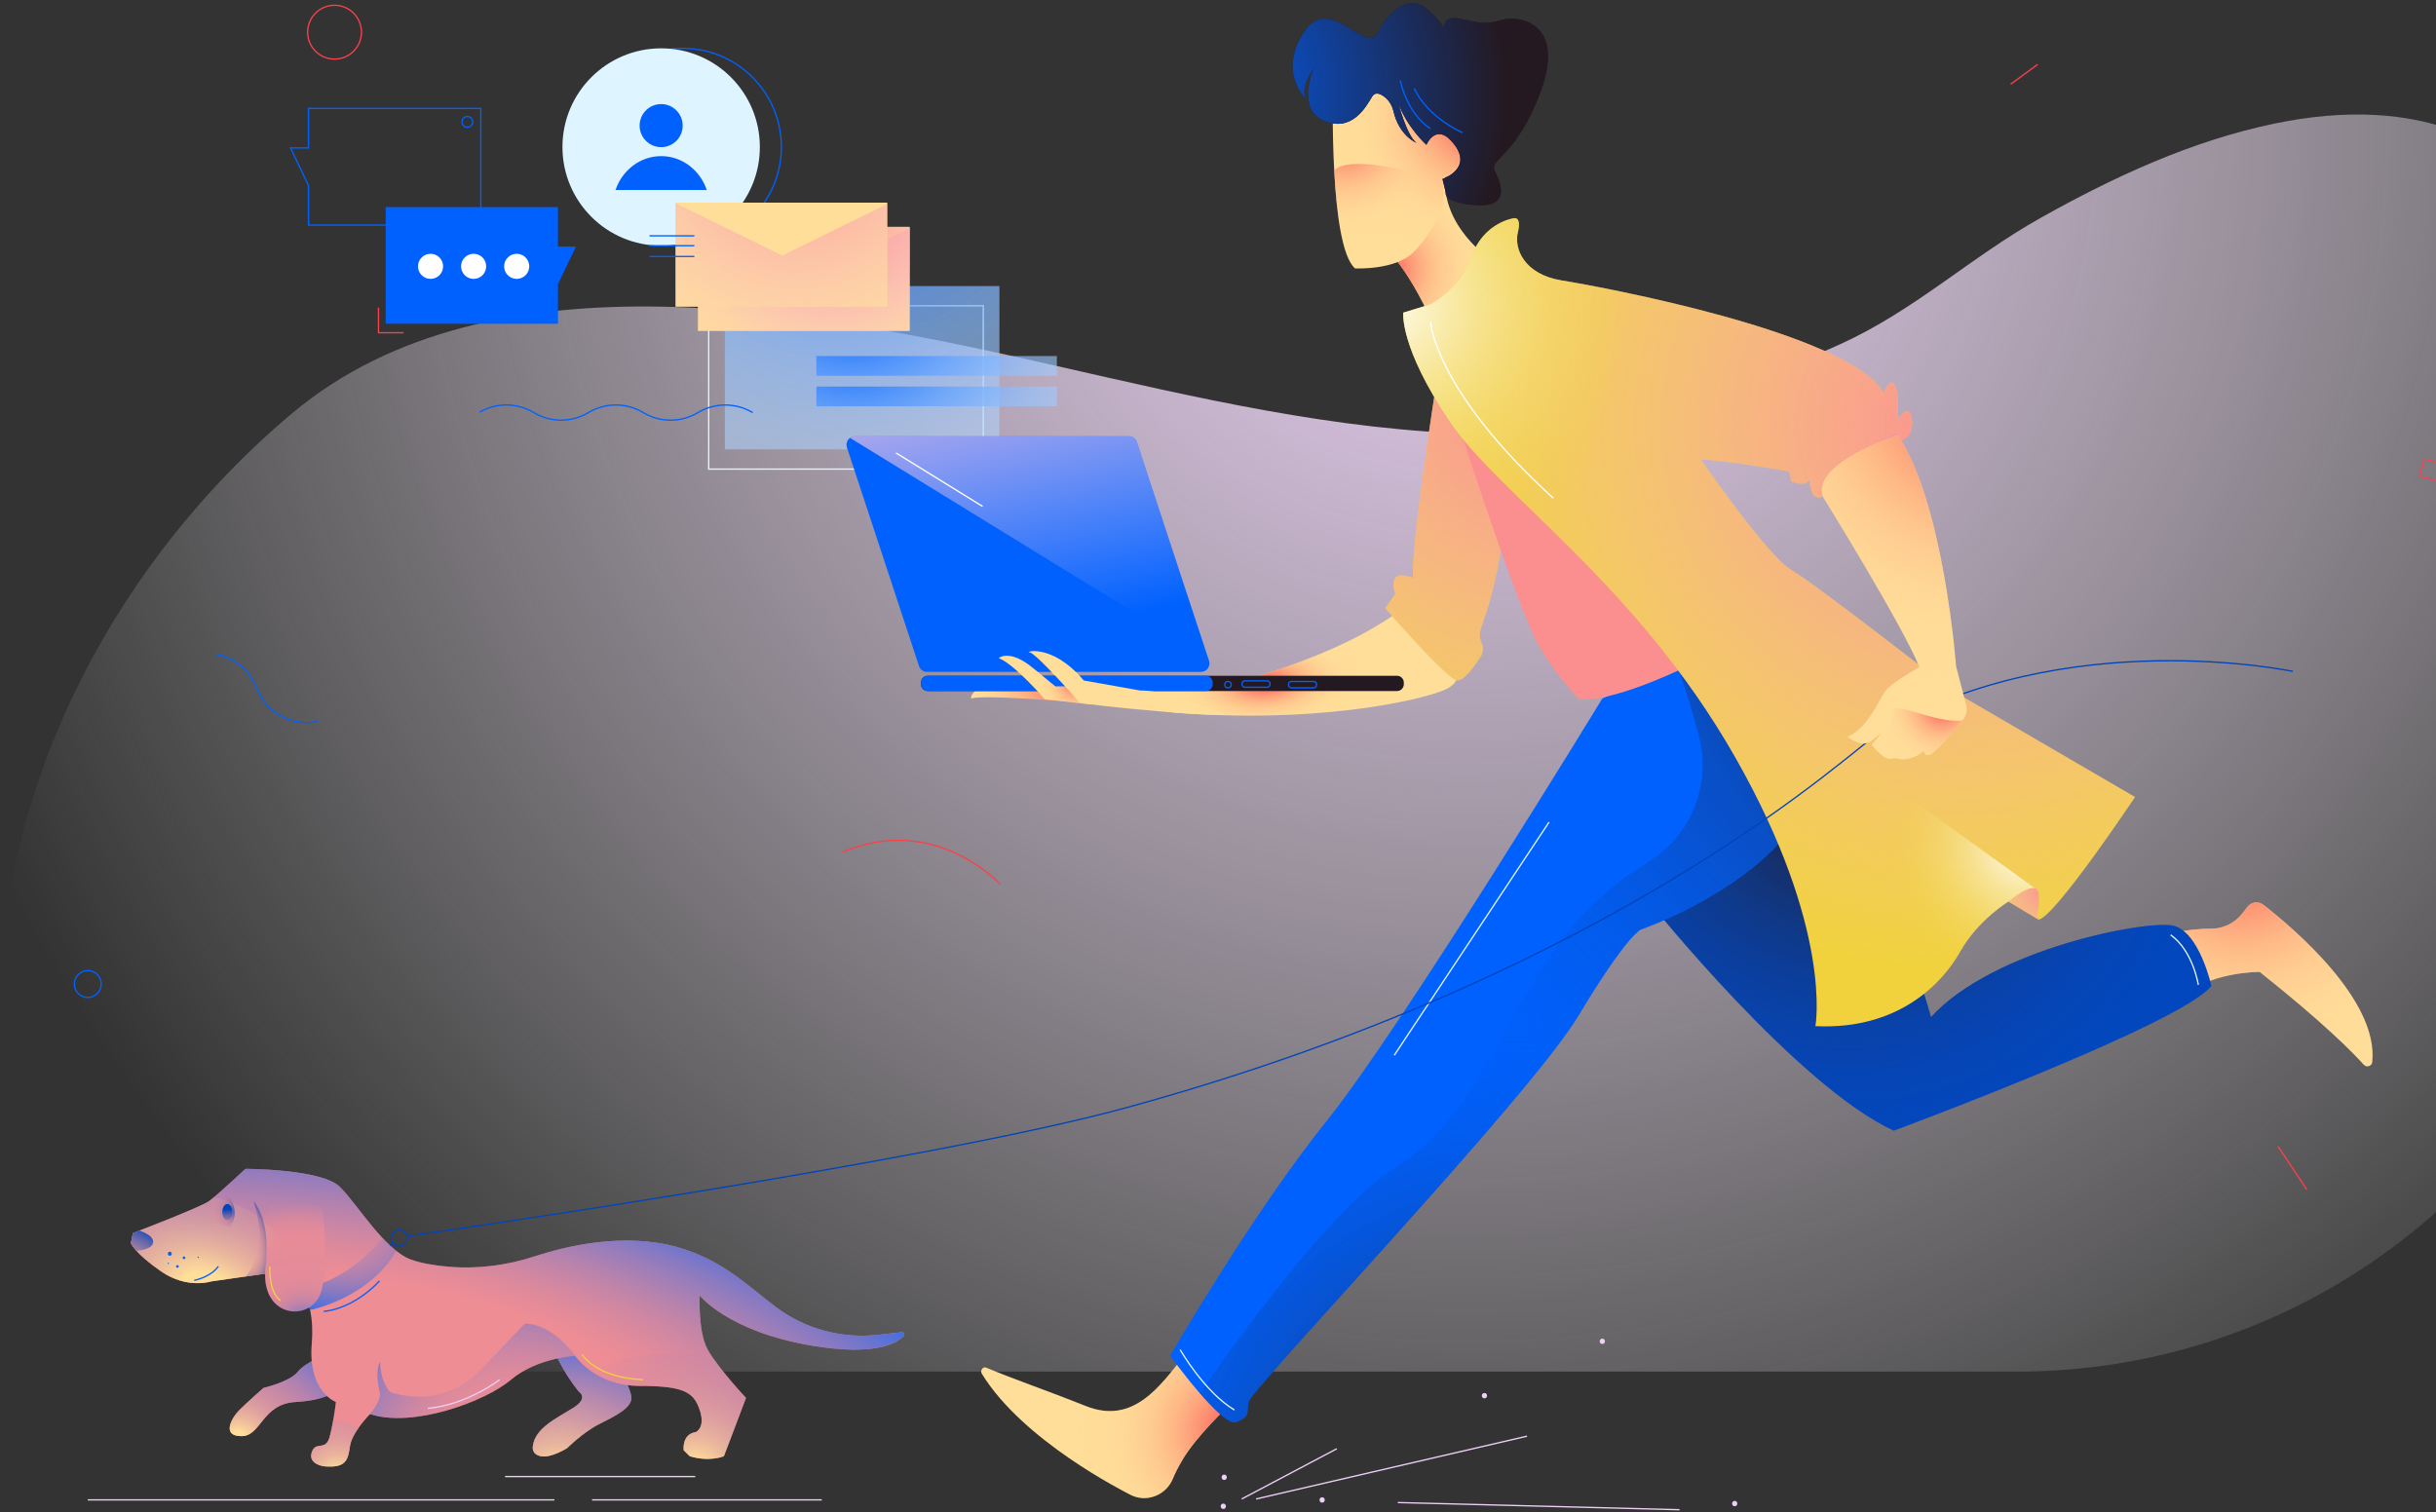 <svg width="707" height="439" viewBox="0 0 707 439" fill="none" xmlns="http://www.w3.org/2000/svg">
<rect x="0" y="0" width="707" height="439" fill="#333333" stroke="none"/>
<path d="M84.828 119.937C142.875 71.271 238.521 90.781 305.713 106.016C346.521 115.266 387.771 125.115 429.807 125.974C468.885 126.771 498.875 115.74 533.682 100.099C555.542 90.276 571.708 74.755 592.338 63.198C613.614 51.276 635.984 40.927 659.974 35.906C701.229 27.271 734.443 39.229 753.489 76.802C771.781 112.885 775.13 155.214 772.708 195.005C771.219 219.469 767.146 244.464 760.021 268.417C737.083 345.495 665.932 398.146 585.505 398.146H38.516C20.974 377.599 9.89 353.74 4.213 327.411C-12.224 251.187 25.073 170.036 84.828 119.937Z" fill="url(#paint0_radial_3_45)"/>
<path d="M443.187 416.896L364.541 435.125" stroke="#EECFF8" stroke-width="0.385" stroke-miterlimit="10"/>
<path d="M360.375 435.125L387.979 420.542" stroke="#EECFF8" stroke-width="0.385" stroke-miterlimit="10"/>
<path d="M405.687 436.167L487.458 438.25" stroke="#EECFF8" stroke-width="0.385" stroke-miterlimit="10"/>
<path d="M383.724 436.188C382.718 436.188 382.718 434.625 383.724 434.625C384.729 434.625 384.734 436.188 383.724 436.188Z" fill="#EECFF8"/>
<path d="M355.302 429.609C354.297 429.609 354.297 428.047 355.302 428.047C356.307 428.047 356.312 429.609 355.302 429.609Z" fill="#EECFF8"/>
<path d="M355.042 438.026C354.036 438.026 354.036 436.463 355.042 436.463C356.047 436.463 356.047 438.026 355.042 438.026Z" fill="#EECFF8"/>
<path d="M503.463 437.24C502.458 437.24 502.458 435.677 503.463 435.677C504.469 435.677 504.469 437.24 503.463 437.24Z" fill="#EECFF8"/>
<path d="M430.827 405.922C429.822 405.922 429.822 404.359 430.827 404.359C431.832 404.359 431.838 405.922 430.827 405.922Z" fill="#EECFF8"/>
<path d="M465.041 390.135C464.036 390.135 464.036 388.573 465.041 388.573C466.047 388.573 466.047 390.135 465.041 390.135Z" fill="#EECFF8"/>
<path d="M238.5 435.385H171.833" stroke="#EECFF8" stroke-width="0.385" stroke-miterlimit="10"/>
<path d="M160.896 435.385H25.479" stroke="#EECFF8" stroke-width="0.385" stroke-miterlimit="10"/>
<path d="M201.781 428.615H146.573" stroke="#EECFF8" stroke-width="0.385" stroke-miterlimit="10"/>
<path d="M97.489 403.469C97.489 403.469 95.739 406.385 85.823 406.969C75.906 407.552 75.906 416.885 70.073 416.885C64.239 416.885 67.156 411.635 69.489 409.302C71.823 406.969 76.489 402.885 76.489 402.885C76.489 402.885 84.073 401.135 86.406 398.219C88.739 395.302 95.156 392.969 95.156 392.969L97.489 403.469Z" fill="#FB8F8F"/>
<path d="M97.489 403.469C97.489 403.469 95.739 406.385 85.823 406.969C75.906 407.552 75.906 416.885 70.073 416.885C64.239 416.885 67.156 411.635 69.489 409.302C71.823 406.969 76.489 402.885 76.489 402.885C76.489 402.885 84.073 401.135 86.406 398.219C88.739 395.302 95.156 392.969 95.156 392.969L97.489 403.469Z" fill="url(#paint1_radial_3_45)"/>
<path d="M97.489 403.469C97.489 403.469 95.739 406.385 85.823 406.969C75.906 407.552 75.906 416.885 70.073 416.885C64.239 416.885 67.156 411.635 69.489 409.302C71.823 406.969 76.489 402.885 76.489 402.885C76.489 402.885 84.073 401.135 86.406 398.219C88.739 395.302 95.156 392.969 95.156 392.969L97.489 403.469Z" fill="url(#paint2_radial_3_45)"/>
<path d="M160.495 391.214C160.495 391.214 162.828 397.63 168.078 404.047C168.078 404.047 170.995 405.797 166.328 408.714C161.661 411.63 155.245 414.547 154.661 419.797C154.661 419.797 154.078 422.13 156.995 422.714C159.911 423.297 164.578 420.38 164.578 420.38C164.578 420.38 169.245 415.714 173.911 413.38C178.578 411.047 183.245 408.714 183.245 405.797C183.245 402.88 177.995 394.13 177.995 394.13C177.995 394.13 165.161 382.464 160.495 391.214Z" fill="#FB8F8F"/>
<path d="M160.495 391.214C160.495 391.214 162.828 397.63 168.078 404.047C168.078 404.047 170.995 405.797 166.328 408.714C161.661 411.63 155.245 414.547 154.661 419.797C154.661 419.797 154.078 422.13 156.995 422.714C159.911 423.297 164.578 420.38 164.578 420.38C164.578 420.38 169.245 415.714 173.911 413.38C178.578 411.047 183.245 408.714 183.245 405.797C183.245 402.88 177.995 394.13 177.995 394.13C177.995 394.13 165.161 382.464 160.495 391.214Z" fill="url(#paint3_radial_3_45)"/>
<path d="M160.495 391.214C160.495 391.214 162.828 397.63 168.078 404.047C168.078 404.047 170.995 405.797 166.328 408.714C161.661 411.63 155.245 414.547 154.661 419.797C154.661 419.797 154.078 422.13 156.995 422.714C159.911 423.297 164.578 420.38 164.578 420.38C164.578 420.38 169.245 415.714 173.911 413.38C178.578 411.047 183.245 408.714 183.245 405.797C183.245 402.88 177.995 394.13 177.995 394.13C177.995 394.13 165.161 382.464 160.495 391.214Z" fill="url(#paint4_radial_3_45)"/>
<path d="M130.229 367.698C138.682 368.422 147.187 367.302 155.255 364.667C164.447 361.661 181.234 357.687 196.671 362.047C209.635 365.703 217.109 373.338 225.239 379.448C233.724 385.818 244.348 388.641 254.895 387.469L261.703 386.713C262.328 386.646 262.697 387.396 262.26 387.849C260.203 389.969 253.89 393.656 235.76 390.635C211.255 386.552 203.088 376.052 203.088 376.052C203.088 376.052 202.505 386.552 205.421 391.802C208.338 397.052 216.505 405.802 216.505 405.802L210.088 422.719C210.088 422.719 206.005 424.469 200.171 422.719L198.421 420.969C198.421 420.969 197.838 416.302 201.921 415.719C201.921 415.719 204.838 414.552 203.088 409.302C201.338 404.052 198.421 402.302 185.588 402.302C172.755 402.302 166.916 393.552 166.916 393.552C166.916 393.552 155.833 394.135 148.244 400.552C140.661 406.969 119.656 414.552 107.406 410.469C107.406 410.469 102.156 415.719 101.572 419.802C100.989 423.885 100.406 426.219 93.989 425.635C93.989 425.635 89.322 425.052 90.489 421.552C91.656 418.052 94.572 421.552 95.739 416.885C96.906 412.219 97.489 406.969 97.489 406.969C97.489 406.969 89.322 404.052 90.489 390.052C91.656 376.052 85.822 368.463 77.656 369.63C69.489 370.797 61.322 371.963 61.322 371.963C61.322 371.963 54.322 374.297 46.739 369.047C39.156 363.797 37.989 360.88 37.989 360.88L38.572 357.963C38.572 357.963 58.411 350.38 60.744 348.63C63.078 346.88 71.244 339.297 71.244 339.297C71.244 339.297 93.416 339.297 98.666 344.547C103.916 349.797 111.499 362.63 119.088 365.552C121.947 366.651 125.994 367.338 130.229 367.698Z" fill="#FB8F8F"/>
<path d="M111.052 359.417C111.052 359.417 100.692 372.833 86.692 374L90.01 380.276C90.01 380.276 107.109 376.917 115 363.109L111.052 359.417Z" fill="url(#paint5_radial_3_45)"/>
<path d="M130.229 367.698C138.682 368.422 147.187 367.302 155.255 364.667C164.447 361.661 181.234 357.687 196.671 362.047C209.619 365.698 217.088 373.318 225.208 379.422C233.708 385.812 244.369 388.641 254.942 387.463L261.703 386.713C262.328 386.646 262.697 387.396 262.26 387.849C260.203 389.969 253.89 393.656 235.76 390.635C211.255 386.552 203.088 376.052 203.088 376.052C203.088 376.052 202.505 386.552 205.421 391.802C208.338 397.052 216.505 405.802 216.505 405.802L210.088 422.719C210.088 422.719 206.005 424.469 200.171 422.719L198.421 420.969C198.421 420.969 197.838 416.302 201.921 415.719C201.921 415.719 204.838 414.552 203.088 409.302C201.338 404.052 198.421 402.302 185.588 402.302C172.755 402.302 166.916 393.552 166.916 393.552C166.916 393.552 155.833 394.135 148.244 400.552C140.661 406.969 119.656 414.552 107.406 410.469C107.406 410.469 102.156 415.719 101.572 419.802C100.989 423.885 100.406 426.219 93.989 425.635C93.989 425.635 89.322 425.052 90.489 421.552C91.656 418.052 94.572 421.552 95.739 416.885C96.906 412.219 97.489 406.969 97.489 406.969C97.489 406.969 89.322 404.052 90.489 390.052C91.656 376.052 85.822 368.463 77.656 369.63C69.489 370.797 61.322 371.963 61.322 371.963C61.322 371.963 54.322 374.297 46.739 369.047C39.156 363.797 37.989 360.88 37.989 360.88L38.572 357.963C38.572 357.963 58.411 350.38 60.744 348.63C63.078 346.88 71.244 339.297 71.244 339.297C71.244 339.297 93.416 339.297 98.666 344.547C103.916 349.797 111.499 362.63 119.088 365.552C121.947 366.651 125.994 367.338 130.229 367.698Z" fill="url(#paint6_radial_3_45)"/>
<path d="M185.583 402.302C179.599 402.302 175.135 400.401 172.078 398.364C173.667 397.271 175.375 396.344 177.224 395.635C182.328 393.667 188.047 393.354 193.463 393.042C198.401 392.76 203.125 392.979 207.489 394.979C211.078 399.974 216.51 405.797 216.51 405.797L210.094 422.713C210.094 422.713 206.01 424.463 200.177 422.713L198.427 420.963C198.427 420.963 197.844 416.297 201.927 415.713C201.927 415.713 204.844 414.547 203.094 409.297C201.344 404.047 198.417 402.302 185.583 402.302Z" fill="url(#paint7_radial_3_45)"/>
<path d="M95.739 416.885C96.114 415.385 96.427 413.833 96.682 412.406C99.317 412.208 101.942 412.927 103.989 414.604C102.854 416.234 101.817 418.12 101.578 419.802C100.994 423.885 100.411 426.219 93.995 425.635C93.995 425.635 89.328 425.052 90.495 421.552C91.651 418.052 94.573 421.552 95.739 416.885Z" fill="url(#paint8_radial_3_45)"/>
<path d="M60.734 348.625C61.089 348.359 61.578 347.958 62.151 347.474C62.922 347.687 63.688 347.911 64.448 348.156C71.276 350.365 78.365 353.963 81.781 360.604C83.432 363.823 84.135 367.385 84.438 371C82.495 369.75 80.188 369.271 77.656 369.63C69.49 370.797 61.323 371.963 61.323 371.963C61.323 371.963 54.323 374.297 46.74 369.047C39.156 363.797 37.99 360.88 37.99 360.88L38.573 357.963C38.563 357.958 58.401 350.375 60.734 348.625Z" fill="url(#paint9_radial_3_45)"/>
<path d="M72.5 346.318C72.667 347.234 73.109 348.073 73.698 348.797C75.198 350.635 78.427 356.078 77.062 367.875C75.312 383.042 91.062 384.208 93.396 374.292C95.088 367.094 94.323 357.437 93.776 352.682C93.562 350.844 92.458 349.239 90.823 348.375C84.953 345.266 71.125 338.667 72.5 346.318Z" fill="url(#paint10_radial_3_45)"/>
<path d="M66.567 347.458H65.401L61.318 348.625L59.568 351.542L63.068 355.042L66.567 356.208C70.067 352.125 66.567 347.458 66.567 347.458Z" fill="url(#paint11_radial_3_45)"/>
<path d="M37.979 360.875L38.562 357.958C38.562 357.958 39.271 357.688 40.437 357.234C40.437 357.234 44.979 358.542 44.395 360.875C44.015 362.401 41.391 362.927 39.62 363.109C38.292 361.651 37.979 360.875 37.979 360.875Z" fill="url(#paint12_radial_3_45)"/>
<path d="M65.984 354.167C65.177 354.167 64.526 353.122 64.526 351.833C64.526 350.545 65.177 349.5 65.984 349.5C66.791 349.5 67.442 350.545 67.442 351.833C67.442 353.122 66.791 354.167 65.984 354.167Z" fill="url(#paint13_radial_3_45)"/>
<path d="M63.359 367.589C63.359 367.589 61.609 370.505 56.359 371.672" stroke="#0061FE" stroke-width="0.385" stroke-miterlimit="10"/>
<path d="M73.567 366.714C75.776 361.672 75.89 355.943 73.567 348.62C73.614 348.677 73.651 348.745 73.698 348.802C75.198 350.641 78.427 356.083 77.062 367.88C76.989 368.526 76.958 369.135 76.943 369.729C75.036 370 73.146 370.271 71.37 370.526C72.526 369.068 73.213 367.516 73.567 366.714Z" fill="url(#paint14_radial_3_45)"/>
<path d="M107.406 410.469C110.323 406.969 110.323 404.635 110.323 404.635C108.573 397.635 110.323 395.302 110.323 395.302C110.323 401.135 113.239 404.052 113.239 404.052C113.239 404.052 127.823 409.885 139.495 397.635C151.161 385.385 152.328 384.219 152.328 384.219C160.494 384.219 166.911 393.552 166.911 393.552L166.276 393.604C163.828 393.838 154.75 395.047 148.239 400.552C140.661 406.969 119.656 414.552 107.406 410.469Z" fill="url(#paint15_radial_3_45)"/>
<path d="M49.281 364.521C48.526 364.521 48.526 363.349 49.281 363.349C50.031 363.349 50.036 364.521 49.281 364.521Z" fill="#0061FE"/>
<path d="M51.489 368.01C50.984 368.01 50.984 367.229 51.489 367.229C51.994 367.229 51.994 368.01 51.489 368.01Z" fill="#0061FE"/>
<path d="M53.406 365.505C52.901 365.505 52.901 364.724 53.406 364.724C53.906 364.724 53.911 365.505 53.406 365.505Z" fill="#0061FE"/>
<path d="M57.531 365.161C57.281 365.161 57.281 364.771 57.531 364.771C57.786 364.771 57.786 365.161 57.531 365.161Z" fill="#0061FE"/>
<path d="M48.838 366.932C48.588 366.932 48.588 366.542 48.838 366.542C49.088 366.542 49.088 366.932 48.838 366.932Z" fill="#0061FE"/>
<path d="M115.864 361.75C114.578 361.75 113.531 360.705 113.531 359.417C113.531 358.128 114.578 357.083 115.864 357.083C117.151 357.083 118.198 358.128 118.198 359.417C118.198 360.705 117.151 361.75 115.864 361.75Z" stroke="#0144B9" stroke-width="0.385" stroke-miterlimit="10"/>
<path d="M113.963 360.771L113.151 361.521" stroke="#0144B9" stroke-width="0.385" stroke-miterlimit="10"/>
<path d="M110.114 371.844C110.114 371.844 103.343 379.656 93.969 380.698" stroke="#0061FE" stroke-width="0.385" stroke-miterlimit="10"/>
<path d="M78.343 367.677C78.343 367.677 77.823 374.969 81.469 377.573" stroke="#F1D23C" stroke-width="0.385" stroke-miterlimit="10"/>
<path d="M186.677 400.49C186.677 400.49 174.177 400.49 168.969 393.198" stroke="#F1D23C" stroke-width="0.385" stroke-miterlimit="10"/>
<path d="M145.01 400.49C145.01 400.49 135.635 407.781 124.177 408.823" stroke="#EECFF8" stroke-width="0.385" stroke-miterlimit="10"/>
<path d="M205.687 88.771H285.375V136.167H205.687V88.771Z" stroke="#DEF4FF" stroke-width="0.385" stroke-miterlimit="10"/>
<path d="M210.375 83.042H290.062V130.438H210.375V83.042Z" fill="url(#paint16_radial_3_45)"/>
<path d="M198.135 71.323C182.312 71.323 169.489 58.498 169.489 42.677C169.489 26.856 182.312 14.031 198.135 14.031C213.958 14.031 226.781 26.856 226.781 42.677C226.781 58.498 213.958 71.323 198.135 71.323Z" stroke="#0061FE" stroke-width="0.385" stroke-miterlimit="10"/>
<path d="M191.885 71.323C176.062 71.323 163.239 58.498 163.239 42.677C163.239 26.856 176.062 14.031 191.885 14.031C207.708 14.031 220.531 26.856 220.531 42.677C220.531 58.498 207.708 71.323 191.885 71.323Z" fill="#DEF4FF"/>
<path d="M202.562 65.854H264.021V96.062H202.562V65.854Z" fill="#FFDE99"/>
<path d="M202.562 65.854H264.021V96.062H202.562V65.854Z" fill="url(#paint17_radial_3_45)"/>
<path d="M233.552 81.219L264.021 66.245V96.062H202.562V65.984L233.552 81.219Z" fill="url(#paint18_radial_3_45)"/>
<path d="M196.052 58.823H257.51V89.031H196.052V58.823Z" fill="#FFDE99"/>
<path d="M227.041 74.188L257.51 59.214V89.031H196.052V58.953L227.041 74.188Z" fill="url(#paint19_radial_3_45)"/>
<path d="M201.521 68.458H188.5" stroke="#0061FE" stroke-width="0.385" stroke-miterlimit="10"/>
<path d="M201.521 71.323H188.5" stroke="#0061FE" stroke-width="0.385" stroke-miterlimit="10"/>
<path d="M201.521 74.448H188.5" stroke="#0061FE" stroke-width="0.385" stroke-miterlimit="10"/>
<path d="M236.937 103.354H306.729V109.083H236.937V103.354Z" fill="url(#paint20_radial_3_45)"/>
<path d="M236.937 112.208H306.729V117.937H236.937V112.208Z" fill="url(#paint21_radial_3_45)"/>
<path d="M191.885 42.714C188.432 42.714 185.635 39.915 185.635 36.464C185.635 33.012 188.432 30.213 191.885 30.213C195.338 30.213 198.135 33.012 198.135 36.464C198.135 39.915 195.338 42.714 191.885 42.714Z" fill="#0061FE"/>
<path d="M178.651 55.141C180.599 49.417 185.792 45.318 191.885 45.318C197.979 45.318 203.172 49.411 205.12 55.141H178.651Z" fill="#0061FE"/>
<path d="M111.937 93.979H161.937V82.521L167.146 71.583H161.937V60.125H111.937V93.979Z" fill="#0061FE"/>
<path d="M139.542 65.333H89.541V53.875L84.333 42.938H89.541V31.479H139.542V65.333Z" stroke="#0061FE" stroke-width="0.385" stroke-miterlimit="10"/>
<path d="M135.635 36.948C134.771 36.948 134.073 36.248 134.073 35.385C134.073 34.522 134.771 33.823 135.635 33.823C136.5 33.823 137.198 34.522 137.198 35.385C137.198 36.248 136.5 36.948 135.635 36.948Z" stroke="#0061FE" stroke-width="0.385" stroke-miterlimit="10"/>
<path d="M137.458 80.958C135.443 80.958 133.812 79.326 133.812 77.312C133.812 75.299 135.443 73.667 137.458 73.667C139.474 73.667 141.104 75.299 141.104 77.312C141.104 79.326 139.474 80.958 137.458 80.958Z" fill="white"/>
<path d="M149.958 80.958C147.943 80.958 146.312 79.326 146.312 77.312C146.312 75.299 147.943 73.667 149.958 73.667C151.974 73.667 153.604 75.299 153.604 77.312C153.604 79.326 151.974 80.958 149.958 80.958Z" fill="white"/>
<path d="M124.958 80.958C122.943 80.958 121.312 79.326 121.312 77.312C121.312 75.299 122.943 73.667 124.958 73.667C126.974 73.667 128.604 75.299 128.604 77.312C128.604 79.326 126.974 80.958 124.958 80.958Z" fill="white"/>
<path d="M139.213 119.646C144.073 116.823 150.083 116.865 154.906 119.76C159.724 122.651 165.734 122.698 170.599 119.875L170.984 119.651C175.844 116.828 181.854 116.87 186.677 119.766C191.495 122.656 197.505 122.703 202.37 119.88L202.755 119.656C207.614 116.833 213.625 116.875 218.448 119.771" stroke="#0061FE" stroke-width="0.385" stroke-miterlimit="10"/>
<path d="M97.094 17.156C92.781 17.156 89.281 13.658 89.281 9.344C89.281 5.029 92.781 1.531 97.094 1.531C101.406 1.531 104.906 5.029 104.906 9.344C104.906 13.658 101.406 17.156 97.094 17.156Z" stroke="#FA404B" stroke-width="0.385" stroke-miterlimit="10"/>
<path d="M117.146 96.583H109.854V89.292" stroke="#FA404B" stroke-width="0.385" stroke-miterlimit="10"/>
<path d="M627.229 271.615C627.229 271.615 634.218 269.557 641.64 269.589C644.661 269.599 647.567 268.458 649.718 266.333C650.588 265.474 651.479 264.344 652.224 263.307C653.307 261.807 655.411 261.5 656.875 262.63C665.422 269.255 690.432 290.307 688.494 308.292C688.364 309.5 686.859 309.984 686.047 309.078C682.687 305.344 674.172 296.708 655.817 282.109C655.817 282.109 642.984 282.109 635.396 287.943C627.807 293.776 627.229 271.615 627.229 271.615Z" fill="#FFDE99"/>
<path d="M627.229 271.615C627.229 271.615 634.218 269.557 641.64 269.589C644.661 269.599 647.567 268.458 649.718 266.333C650.588 265.474 651.479 264.344 652.224 263.307C653.307 261.807 655.411 261.5 656.875 262.63C665.422 269.255 690.432 290.307 688.494 308.292C688.364 309.5 686.859 309.984 686.047 309.078C682.687 305.344 674.172 296.708 655.817 282.109C655.817 282.109 642.984 282.109 635.396 287.943C627.807 293.776 627.229 271.615 627.229 271.615Z" fill="url(#paint22_radial_3_45)"/>
<path d="M479.041 262.281C479.041 262.281 521.63 315.37 549.635 328.208C549.635 328.208 633.062 297.286 641.817 286.203C641.817 286.203 638.317 270.453 630.734 268.703C623.151 266.953 578.52 275.411 560.432 295.25C560.432 295.25 539.427 218.823 513.177 212.406C486.916 205.979 479.041 262.281 479.041 262.281Z" fill="#0144B9"/>
<path d="M479.041 262.281C479.041 262.281 521.63 315.37 549.635 328.208C549.635 328.208 633.062 297.286 641.817 286.203C641.817 286.203 638.317 270.453 630.734 268.703C623.151 266.953 578.52 275.411 560.432 295.25C560.432 295.25 539.427 218.823 513.177 212.406C486.916 205.979 479.041 262.281 479.041 262.281Z" fill="url(#paint23_radial_3_45)"/>
<path d="M356.525 408.135C356.525 408.135 347.193 416.885 343.109 423.885C341.776 426.167 340.943 427.891 340.422 429.182C338.427 434.115 332.609 436.359 327.932 433.828C326.062 432.818 296.984 418.323 284.943 398.76C284.396 397.875 285.245 396.588 286.203 396.989C294.687 400.552 303.453 403.474 315.109 408.135C328.984 413.687 336.698 402.302 343.698 393.552C350.693 384.797 356.525 408.135 356.525 408.135Z" fill="#FFDE99"/>
<path d="M356.525 408.135C356.525 408.135 347.193 416.885 343.109 423.885C341.776 426.167 340.943 427.891 340.422 429.182C338.427 434.115 332.609 436.359 327.932 433.828C326.062 432.818 296.984 418.323 284.943 398.76C284.396 397.875 285.245 396.588 286.203 396.989C294.687 400.552 303.453 403.474 315.109 408.135C328.984 413.687 336.698 402.302 343.698 393.552C350.693 384.797 356.525 408.135 356.525 408.135Z" fill="url(#paint24_radial_3_45)"/>
<path d="M465.041 202.771C465.041 202.771 406.698 298.453 385.114 325.286C363.526 352.125 339.609 393.547 339.609 393.547C339.609 393.547 354.776 414.552 358.864 412.802C362.947 411.052 361.781 410.469 362.364 406.969C362.947 403.469 444.041 318.292 458.047 294.953C472.047 271.615 476.13 269.865 476.13 269.865C476.13 269.865 525.718 252.948 528.052 220.276C530.385 187.604 500.63 185.854 500.63 185.854L465.041 202.771Z" fill="#0061FE"/>
<path d="M449.578 238.651L404.656 306.328" stroke="#DEF4FF" stroke-width="0.385" stroke-miterlimit="10"/>
<path d="M404.364 339.292C426.536 325.292 431.203 305.453 449.869 277.448C458.552 264.422 469.255 255.818 478.218 250.333C490.703 242.698 496.781 227.875 493.109 213.708C491.166 206.208 488.75 198.734 486.573 192.531L500.625 185.849C500.625 185.849 501.875 185.922 503.838 186.318L504.125 186.432L519.75 194.37C524.958 199.432 528.958 207.484 528.047 220.271C525.713 252.943 476.125 269.859 476.125 269.859C476.125 269.859 472.041 271.609 458.041 294.948C444.041 318.286 362.942 403.464 362.359 406.964C361.776 410.464 362.942 411.047 358.859 412.797C356.901 413.635 352.385 409.234 348.218 404.427C359.041 388.865 386.817 350.375 404.364 339.292Z" fill="url(#paint25_radial_3_45)"/>
<path d="M404.364 339.292C426.536 325.292 431.203 305.453 449.869 277.448C468.536 249.443 496.541 241.859 496.541 241.859C498.364 229.464 491.776 207.365 486.573 192.531L500.625 185.849C500.625 185.849 501.875 185.922 503.838 186.318L504.125 186.432L519.75 194.37C524.958 199.432 528.958 207.484 528.047 220.271C525.713 252.943 476.125 269.859 476.125 269.859C476.125 269.859 472.041 271.609 458.041 294.948C444.041 318.286 362.942 403.464 362.359 406.964C361.776 410.464 362.942 411.047 358.859 412.797C356.901 413.635 352.385 409.234 348.218 404.427C359.041 388.865 386.817 350.375 404.364 339.292Z" fill="url(#paint26_radial_3_45)"/>
<path d="M308.541 203.573C308.541 203.573 285.349 201.604 281.849 202.771C281.849 202.771 281.265 201.021 285.932 198.687C290.599 196.354 299.349 197.521 299.349 197.521L310.432 198.104L308.541 203.573Z" fill="url(#paint27_radial_3_45)"/>
<path d="M423.031 194.604C423.031 194.604 424.198 197.521 420.115 199.854C416.031 202.188 386.276 210.354 340.771 206.854C340.771 206.854 316.849 202.771 313.349 203.938C313.349 203.938 300.516 189.354 298.766 189.354C297.016 189.354 305.182 186.438 314.516 197.521L330.849 200.438H350.687L358.271 198.104C358.271 198.104 388.026 191.104 407.276 176.516C426.536 161.932 423.031 194.604 423.031 194.604Z" fill="#FFDE99"/>
<path d="M423.031 194.604C423.031 194.604 424.198 197.521 420.115 199.854C416.031 202.188 386.276 210.354 340.771 206.854C340.771 206.854 316.849 202.771 313.349 203.938C313.349 203.938 300.516 189.354 298.766 189.354C297.016 189.354 305.182 186.438 314.516 197.521L330.849 200.438H350.687L358.271 198.104C358.271 198.104 388.026 191.104 407.276 176.516C426.536 161.932 423.031 194.604 423.031 194.604Z" fill="url(#paint28_radial_3_45)"/>
<path d="M416.614 112.927C416.614 112.927 409.031 161.349 410.198 167.766C410.198 167.766 406.114 166.016 404.948 167.766C403.781 169.516 404.948 172.432 404.948 172.432L402.031 176.516C402.031 176.516 420.114 197.521 423.036 197.521C424.995 197.521 428.005 193.312 429.776 190.547C430.51 189.396 430.64 187.943 430.031 186.724C429.713 186.088 429.453 185.224 429.453 184.104C429.453 181.187 436.453 170.104 437.62 136.266C438.786 102.422 416.614 112.927 416.614 112.927Z" fill="#F1D23C"/>
<path d="M416.614 112.927C416.614 112.927 409.031 161.349 410.198 167.766C410.198 167.766 406.114 166.016 404.948 167.766C403.781 169.516 404.948 172.432 404.948 172.432L402.031 176.516C402.031 176.516 420.114 197.521 423.036 197.521C424.995 197.521 428.005 193.312 429.776 190.547C430.51 189.396 430.64 187.943 430.031 186.724C429.713 186.088 429.453 185.224 429.453 184.104C429.453 181.187 436.453 170.104 437.62 136.266C438.786 102.422 416.614 112.927 416.614 112.927Z" fill="url(#paint29_radial_3_45)"/>
<path d="M421.281 117.01C421.281 117.01 438.474 171.234 445.786 185.854C449.87 194.021 458.036 202.771 458.036 202.771C466.786 204.521 488.375 194.021 488.375 194.021L465.036 138.594L421.281 117.01Z" fill="#FB8F8F"/>
<path d="M402.031 72.088C402.031 72.088 409.031 77.338 417.781 98.344L425.948 90.76L431.781 82.01L432.948 75.594C432.948 75.594 417.781 65.677 419.531 50.505C421.281 35.333 392.114 52.25 402.031 72.088Z" fill="#FFDE99"/>
<path d="M402.031 72.088C402.031 72.088 409.031 77.338 417.781 98.344L425.948 90.76L431.781 82.01L432.948 75.594C432.948 75.594 417.781 65.677 419.531 50.505C421.281 35.333 392.114 52.25 402.031 72.088Z" fill="url(#paint30_radial_3_45)"/>
<path d="M386.864 25.995C386.864 25.995 385.698 71.5 393.281 77.917C393.281 77.917 404.948 78.5 410.198 73.25C417.198 66.25 418.948 58.667 418.948 58.667V51.667L429.448 47.583L434.114 33L426.531 24.25L405.526 21.333L392.109 21.917L386.864 25.995Z" fill="#FFDE99"/>
<path d="M386.864 25.995C386.864 25.995 385.698 71.5 393.281 77.917C393.281 77.917 404.948 78.5 410.198 73.25C417.198 66.25 418.948 58.667 418.948 58.667V51.667L429.448 47.583L434.114 33L426.531 24.25L405.526 21.333L392.109 21.917L386.864 25.995Z" fill="url(#paint31_radial_3_45)"/>
<path d="M389.901 70.859C388.422 65.177 387.635 57.161 387.224 49.474C391.51 44.984 409.614 49.922 409.614 49.922V50.505L413.114 66.255L397.364 75.005L389.901 70.859Z" fill="url(#paint32_radial_3_45)"/>
<path d="M404.416 32.26C404.01 30.516 403.01 28.943 401.541 27.912C400.364 27.089 399.052 26.682 398.234 28.037C396.484 30.953 392.401 38.536 384.234 35.036C376.067 31.537 381.317 19.87 381.317 19.87C381.317 19.87 377.234 25.12 378.984 28.62C378.984 28.62 370.817 21.037 378.401 9.365C385.984 -2.307 396.484 16.365 399.989 9.365C403.494 2.365 409.323 -1.719 414.572 2.948C419.822 7.615 419.239 9.365 419.239 9.365C419.239 9.365 418.072 4.698 422.739 5.281C427.406 5.865 429.739 7.615 435.572 5.865C441.406 4.115 454.244 7.031 447.239 26.287C440.239 45.542 432.072 46.125 433.822 49.625C435.572 53.125 438.489 60.125 428.572 59.542C418.656 58.958 419.599 55.88 419.599 55.88L418.656 51.958C418.656 51.958 427.406 49.042 422.156 42.042C416.906 35.042 413.989 42.042 413.989 42.042C413.989 42.042 408.156 36.792 405.823 29.792C405.823 29.792 408.156 39.125 411.073 41.458C411.073 41.458 406.093 39.464 404.416 32.26Z" fill="#241921"/>
<path d="M404.416 32.26C404.01 30.516 403.01 28.943 401.541 27.912C400.364 27.089 399.052 26.682 398.234 28.037C396.484 30.953 392.401 38.536 384.234 35.036C376.067 31.537 381.317 19.87 381.317 19.87C381.317 19.87 377.234 25.12 378.984 28.62C378.984 28.62 370.817 21.037 378.401 9.365C385.984 -2.307 396.484 16.365 399.989 9.365C403.494 2.365 409.323 -1.719 414.572 2.948C419.822 7.615 419.239 9.365 419.239 9.365C419.239 9.365 418.072 4.698 422.739 5.281C427.406 5.865 429.739 7.615 435.572 5.865C441.406 4.115 454.244 7.031 447.239 26.287C440.239 45.542 432.072 46.125 433.822 49.625C435.572 53.125 438.489 60.125 428.572 59.542C418.656 58.958 419.599 55.88 419.599 55.88L418.656 51.958C418.656 51.958 427.406 49.042 422.156 42.042C416.906 35.042 413.989 42.042 413.989 42.042C413.989 42.042 408.156 36.792 405.823 29.792C405.823 29.792 408.156 39.125 411.073 41.458C411.073 41.458 406.093 39.464 404.416 32.26Z" fill="url(#paint33_radial_3_45)"/>
<path d="M414.864 88.422C414.864 88.422 423.614 84.338 427.114 74.422C430.614 64.505 439.364 63.339 439.364 63.339C439.364 63.339 441.698 62.755 440.531 67.422C439.364 72.088 442.281 79.672 453.364 81.422C464.448 83.172 536.791 96.588 546.713 114.094C546.713 114.094 549.63 106.51 550.797 115.26V121.677C550.797 121.677 554.297 116.427 554.88 121.677C555.463 126.927 551.963 127.51 551.963 127.51L550.213 125.76C550.213 125.76 526.875 136.844 529.208 143.844C529.208 143.844 525.708 146.76 525.125 139.177C525.125 139.177 524.541 141.51 519.875 139.76L519.291 136.844C519.291 136.844 502.958 133.927 493.619 133.344C493.619 133.344 512.875 161.349 519.875 165.432C526.875 169.516 566.547 200.437 566.547 200.437L619.646 231.359C619.646 231.359 596.307 266.364 591.64 266.948L582.89 261.698C582.89 261.698 574.14 266.948 568.89 276.281C563.64 285.614 550.807 299.036 526.885 297.87C526.885 297.87 532.135 269.864 503.547 219.693C474.958 169.521 435.286 143.844 420.698 122.26C406.114 100.672 407.281 90.755 407.281 90.755L414.864 88.422Z" fill="#F1D23C"/>
<path d="M414.864 88.422C414.864 88.422 423.614 84.338 427.114 74.422C430.614 64.505 439.364 63.339 439.364 63.339C439.364 63.339 441.698 62.755 440.531 67.422C439.364 72.088 442.281 79.672 453.364 81.422C464.448 83.172 536.791 96.588 546.713 114.094C546.713 114.094 549.63 106.51 550.797 115.26V121.677C550.797 121.677 554.297 116.427 554.88 121.677C555.463 126.927 551.963 128.094 551.963 128.094L550.797 126.344C550.797 126.344 526.875 136.844 529.208 143.844C529.208 143.844 525.708 146.76 525.125 139.177C525.125 139.177 524.541 141.51 519.875 139.76L519.291 136.844C519.291 136.844 502.958 133.927 493.619 133.344C493.619 133.344 512.875 161.349 519.875 165.432C526.875 169.516 566.547 200.437 566.547 200.437L619.646 231.359C619.646 231.359 596.307 266.364 591.64 266.948L582.89 261.698C582.89 261.698 574.14 266.948 568.89 276.281C563.64 285.614 550.807 299.036 526.885 297.87C526.885 297.87 532.135 269.864 503.547 219.693C474.958 169.521 435.286 143.844 420.698 122.26C406.114 100.672 407.281 90.755 407.281 90.755L414.864 88.422Z" fill="url(#paint34_radial_3_45)"/>
<path d="M407.281 90.755L414.864 88.422C414.864 88.422 423.614 84.338 427.114 74.422C430.614 64.505 439.364 63.339 439.364 63.339C439.364 63.339 441.697 62.755 440.531 67.422C439.364 72.088 442.281 79.672 453.364 81.422C455.932 81.828 461.781 82.859 469.374 84.422C469.161 88.474 468.869 92.526 468.473 96.568C466.426 117.542 461.416 137.792 453.484 156.891C439.567 143.125 427.442 132.255 420.687 122.26C406.114 100.672 407.281 90.755 407.281 90.755Z" fill="url(#paint35_radial_3_45)"/>
<path d="M665.442 194.896C665.442 194.896 599.515 180.896 545.843 212.396C537.984 217.01 471.75 281.823 327.062 321.495C268.578 337.531 118.198 358.833 118.198 358.833" stroke="#0144B9" stroke-width="0.385" stroke-miterlimit="10"/>
<path d="M529.213 144.427C529.213 144.427 552.281 181.677 557.083 193.682C557.083 193.682 549.047 198.104 547.297 200.437C545.547 202.771 542.047 211.521 536.213 213.854C536.213 213.854 540.297 217.354 543.213 215.021C546.13 212.687 546.13 212.687 546.13 212.687L543.213 216.187C543.213 216.187 546.713 220.854 549.047 220.271C551.38 219.687 550.797 220.854 553.713 220.271C556.63 219.687 558.38 217.937 558.38 217.937C558.38 217.937 558.38 219.687 560.13 219.104C561.479 218.656 567.312 212.125 569.932 208.594C570.744 207.5 571.015 206.094 570.672 204.776L567.713 193.432C567.713 193.432 564.213 146.177 550.797 126.339C550.802 126.344 525.13 134.51 529.213 144.427Z" fill="#FFDE99"/>
<path d="M529.213 144.427C529.213 144.427 552.281 181.677 557.083 193.682C557.083 193.682 549.047 198.104 547.297 200.437C545.547 202.771 542.047 211.521 536.213 213.854C536.213 213.854 540.297 217.354 543.213 215.021C546.13 212.687 546.13 212.687 546.13 212.687L543.213 216.187C543.213 216.187 546.713 220.854 549.047 220.271C551.38 219.687 550.797 220.854 553.713 220.271C556.63 219.687 558.38 217.937 558.38 217.937C558.38 217.937 558.38 219.687 560.13 219.104C561.479 218.656 567.312 212.125 569.932 208.594C570.744 207.5 571.015 206.094 570.672 204.776L567.713 193.432C567.713 193.432 564.213 146.177 550.797 126.339C550.802 126.344 525.13 134.51 529.213 144.427Z" fill="url(#paint36_radial_3_45)"/>
<path d="M269.266 200.594H405.453C406.547 200.594 407.432 199.708 407.432 198.615V198.141C407.432 197.047 406.547 196.161 405.453 196.161H269.266C268.172 196.161 267.287 197.047 267.287 198.141V198.615C267.287 199.703 268.172 200.594 269.266 200.594Z" fill="#241921"/>
<path d="M269.266 200.594H349.984C351.078 200.594 351.963 199.708 351.963 198.615V198.141C351.963 197.047 351.078 196.161 349.984 196.161H269.266C268.172 196.161 267.287 197.047 267.287 198.141V198.615C267.287 199.703 268.172 200.594 269.266 200.594Z" fill="#0061FE"/>
<path d="M248.156 126.635H327.614C328.687 126.635 329.635 127.323 329.968 128.338L350.89 191.787C351.422 193.391 350.224 195.047 348.536 195.047H269.078C268.005 195.047 267.057 194.359 266.724 193.344L245.802 129.896C245.271 128.286 246.468 126.635 248.156 126.635Z" fill="#0061FE"/>
<path d="M361.297 199.484H367.781C368.239 199.484 368.604 199.115 368.604 198.661V198.464C368.604 198.005 368.234 197.641 367.781 197.641H361.297C360.838 197.641 360.474 198.01 360.474 198.464V198.661C360.468 199.115 360.838 199.484 361.297 199.484Z" stroke="#0061FE" stroke-width="0.385" stroke-miterlimit="10"/>
<path d="M272.734 199.667H279.219C279.677 199.667 280.042 199.297 280.042 198.844V198.646C280.042 198.188 279.672 197.823 279.219 197.823H272.734C272.276 197.823 271.911 198.193 271.911 198.646V198.844C271.906 199.297 272.276 199.667 272.734 199.667Z" stroke="#0061FE" stroke-width="0.385" stroke-miterlimit="10"/>
<path d="M374.791 199.667H381.276C381.734 199.667 382.099 199.297 382.099 198.844V198.646C382.099 198.188 381.729 197.823 381.276 197.823H374.791C374.333 197.823 373.968 198.193 373.968 198.646V198.844C373.968 199.297 374.338 199.667 374.791 199.667Z" stroke="#0061FE" stroke-width="0.385" stroke-miterlimit="10"/>
<path d="M356.302 199.667H356.5C356.958 199.667 357.323 199.297 357.323 198.844V198.646C357.323 198.188 356.953 197.823 356.5 197.823H356.302C355.844 197.823 355.479 198.193 355.479 198.646V198.844C355.479 199.297 355.849 199.667 356.302 199.667Z" stroke="#0061FE" stroke-width="0.385" stroke-miterlimit="10"/>
<path d="M246.698 127.109C247.104 126.812 247.604 126.635 248.156 126.635H327.614C328.687 126.635 329.635 127.323 329.968 128.338L350.646 191.042L246.698 127.109Z" fill="url(#paint37_linear_3_45)"/>
<path d="M260.052 131.479L285.198 147.01" stroke="white" stroke-width="0.385" stroke-miterlimit="10"/>
<path d="M316.854 204.521L303.234 202.969C303.234 202.969 294.364 192.729 289.859 191.042C289.859 191.042 292.937 188.188 299.937 194.021C306.937 199.854 306.354 199.271 306.354 199.271H313.937L316.854 204.521Z" fill="#FFDE99"/>
<path d="M316.854 204.521L303.234 202.969C303.234 202.969 294.364 192.729 289.859 191.042C289.859 191.042 292.937 188.188 299.937 194.021C306.937 199.854 306.354 199.271 306.354 199.271H313.937L316.854 204.521Z" fill="url(#paint38_radial_3_45)"/>
<path d="M314.521 197.521L330.854 200.437H330.963C333.969 200.437 336.943 201.016 339.76 202.062C344.755 203.922 353.729 205.76 355.49 207.615C350.792 207.49 345.885 207.245 340.776 206.854C340.776 206.854 319.187 205.104 313.354 203.937C313.354 203.937 300.521 189.354 298.771 189.354C297.021 189.354 305.182 186.437 314.521 197.521Z" fill="#FFDE99"/>
<path d="M582.89 261.698C582.89 261.698 591.057 254.698 591.64 259.365C592.224 264.031 590.474 266.365 591.64 266.948L582.89 261.698Z" fill="url(#paint39_radial_3_45)"/>
<path d="M590.495 257.76L590.458 257.807C588.047 257.281 582.896 261.698 582.896 261.698C582.896 261.698 574.146 266.948 568.896 276.281C567.844 278.156 566.474 280.193 564.781 282.25L528 212.693L590.495 257.76Z" fill="url(#paint40_radial_3_45)"/>
<path d="M543.218 216.188L545.65 213.271C545.65 213.271 549.635 209.771 549.635 206.271C549.635 203.401 561.405 209.943 569.504 209.172C566.723 212.792 561.416 218.682 560.14 219.109C558.39 219.693 558.39 217.943 558.39 217.943C558.39 217.943 556.64 219.693 553.723 220.276C550.807 220.859 551.39 219.693 549.057 220.276C546.718 220.859 543.218 216.188 543.218 216.188Z" fill="url(#paint41_radial_3_45)"/>
<path d="M415.155 93.38C415.155 93.38 416.322 113.219 450.796 144.594" stroke="white" stroke-width="0.385" stroke-miterlimit="10"/>
<path d="M406.406 23.37C406.406 23.37 408.156 32.703 415.156 37.37" stroke="#0061FE" stroke-width="0.385" stroke-miterlimit="10"/>
<path d="M410.489 25.703C410.489 25.703 413.406 33.286 424.489 38.536" stroke="#0061FE" stroke-width="0.385" stroke-miterlimit="10"/>
<path d="M342.521 391.797C342.521 391.797 349.521 404.047 358.271 409.297" stroke="#DEF4FF" stroke-width="0.385" stroke-miterlimit="10"/>
<path d="M638.021 285.906C638.021 285.906 636.547 276.094 629.989 271.375" stroke="#DEF4FF" stroke-width="0.385" stroke-miterlimit="10"/>
<path d="M25.479 289.552C23.323 289.552 21.573 287.803 21.573 285.646C21.573 283.488 23.323 281.74 25.479 281.74C27.635 281.74 29.385 283.488 29.385 285.646C29.385 287.803 27.635 289.552 25.479 289.552Z" stroke="#0061FE" stroke-width="0.385" stroke-miterlimit="10"/>
<path d="M703.597 133.231L708.626 134.584L707.273 139.613L702.244 138.26L703.597 133.231Z" stroke="#FA404B" stroke-width="0.385" stroke-miterlimit="10"/>
<path d="M290.323 256.74C290.323 256.74 271.573 235.906 244.489 247.365" stroke="#FA404B" stroke-width="0.385" stroke-miterlimit="10"/>
<path d="M661.156 332.781L669.489 345.281" stroke="#FA404B" stroke-width="0.385" stroke-miterlimit="10"/>
<path d="M591.364 18.719L583.552 24.448" stroke="#FA404B" stroke-width="0.385" stroke-miterlimit="10"/>
<path d="M92.229 209.375C86.182 210.833 79.349 208.031 76.062 202.745C74.859 200.807 74.109 198.609 72.896 196.672C70.656 193.104 66.807 190.589 62.64 189.969" stroke="#0061FE" stroke-width="0.385" stroke-miterlimit="10"/>
<defs>
<radialGradient id="paint0_radial_3_45" cx="0" cy="0" r="1" gradientUnits="userSpaceOnUse" gradientTransform="translate(425.172 39.22) rotate(180) scale(525.813 525.812)">
<stop stop-color="#EECFF8"/>
<stop offset="0.901" stop-color="white" stop-opacity="0"/>
</radialGradient>
<radialGradient id="paint1_radial_3_45" cx="0" cy="0" r="1" gradientUnits="userSpaceOnUse" gradientTransform="translate(63.354 433.43) rotate(180) scale(67.265 67.265)">
<stop offset="0.323" stop-color="#C184A8" stop-opacity="0.21"/>
<stop offset="0.917" stop-color="#0061FE"/>
</radialGradient>
<radialGradient id="paint2_radial_3_45" cx="0" cy="0" r="1" gradientUnits="userSpaceOnUse" gradientTransform="translate(68.88 418.617) rotate(180) scale(28.537 28.537)">
<stop offset="0.104" stop-color="#FFDE99"/>
<stop offset="0.106" stop-color="#FFDE99" stop-opacity="0.999"/>
<stop offset="0.268" stop-color="#E9BD9E" stop-opacity="0.817"/>
<stop offset="0.435" stop-color="#D7A4A3" stop-opacity="0.631"/>
<stop offset="0.609" stop-color="#CB92A6" stop-opacity="0.437"/>
<stop offset="0.792" stop-color="#C387A7" stop-opacity="0.233"/>
<stop offset="1" stop-color="#C184A8" stop-opacity="0"/>
</radialGradient>
<radialGradient id="paint3_radial_3_45" cx="0" cy="0" r="1" gradientUnits="userSpaceOnUse" gradientTransform="translate(164.094 450.895) rotate(180) scale(74.693 74.693)">
<stop offset="0.323" stop-color="#C184A8" stop-opacity="0.21"/>
<stop offset="0.917" stop-color="#0061FE"/>
</radialGradient>
<radialGradient id="paint4_radial_3_45" cx="0" cy="0" r="1" gradientUnits="userSpaceOnUse" gradientTransform="translate(161.958 431.661) rotate(180) scale(48.343 48.343)">
<stop offset="0.104" stop-color="#FFDE99"/>
<stop offset="0.106" stop-color="#FFDE99" stop-opacity="0.999"/>
<stop offset="0.268" stop-color="#E9BD9E" stop-opacity="0.817"/>
<stop offset="0.435" stop-color="#D7A4A3" stop-opacity="0.631"/>
<stop offset="0.609" stop-color="#CB92A6" stop-opacity="0.437"/>
<stop offset="0.792" stop-color="#C387A7" stop-opacity="0.233"/>
<stop offset="1" stop-color="#C184A8" stop-opacity="0"/>
</radialGradient>
<radialGradient id="paint5_radial_3_45" cx="0" cy="0" r="1" gradientUnits="userSpaceOnUse" gradientTransform="translate(99.724 346.875) rotate(180) scale(39.915 39.915)">
<stop offset="0.323" stop-color="#C184A8" stop-opacity="0.21"/>
<stop offset="0.917" stop-color="#0061FE"/>
</radialGradient>
<radialGradient id="paint6_radial_3_45" cx="0" cy="0" r="1" gradientUnits="userSpaceOnUse" gradientTransform="translate(121.208 401.79) rotate(-167.214) scale(229.955 84.019)">
<stop offset="0.323" stop-color="#C184A8" stop-opacity="0.21"/>
<stop offset="0.917" stop-color="#0061FE"/>
</radialGradient>
<radialGradient id="paint7_radial_3_45" cx="0" cy="0" r="1" gradientUnits="userSpaceOnUse" gradientTransform="translate(201.312 429.229) rotate(180) scale(46.185 46.186)">
<stop offset="0.104" stop-color="#FFDE99"/>
<stop offset="0.106" stop-color="#FFDE99" stop-opacity="0.999"/>
<stop offset="0.268" stop-color="#E9BD9E" stop-opacity="0.817"/>
<stop offset="0.435" stop-color="#D7A4A3" stop-opacity="0.631"/>
<stop offset="0.609" stop-color="#CB92A6" stop-opacity="0.437"/>
<stop offset="0.792" stop-color="#C387A7" stop-opacity="0.233"/>
<stop offset="1" stop-color="#C184A8" stop-opacity="0"/>
</radialGradient>
<radialGradient id="paint8_radial_3_45" cx="0" cy="0" r="1" gradientUnits="userSpaceOnUse" gradientTransform="translate(98.062 429.892) rotate(180) scale(28.932 28.932)">
<stop offset="0.104" stop-color="#FFDE99"/>
<stop offset="0.106" stop-color="#FFDE99" stop-opacity="0.999"/>
<stop offset="0.268" stop-color="#E9BD9E" stop-opacity="0.817"/>
<stop offset="0.435" stop-color="#D7A4A3" stop-opacity="0.631"/>
<stop offset="0.609" stop-color="#CB92A6" stop-opacity="0.437"/>
<stop offset="0.792" stop-color="#C387A7" stop-opacity="0.233"/>
<stop offset="1" stop-color="#C184A8" stop-opacity="0"/>
</radialGradient>
<radialGradient id="paint9_radial_3_45" cx="0" cy="0" r="1" gradientUnits="userSpaceOnUse" gradientTransform="translate(59.859 374.264) rotate(-162.513) scale(66.887 45.022)">
<stop offset="0.104" stop-color="#FFDE99"/>
<stop offset="0.106" stop-color="#FFDE99" stop-opacity="0.999"/>
<stop offset="0.268" stop-color="#E9BD9E" stop-opacity="0.817"/>
<stop offset="0.435" stop-color="#D7A4A3" stop-opacity="0.631"/>
<stop offset="0.609" stop-color="#CB92A6" stop-opacity="0.437"/>
<stop offset="0.792" stop-color="#C387A7" stop-opacity="0.233"/>
<stop offset="1" stop-color="#C184A8" stop-opacity="0"/>
</radialGradient>
<radialGradient id="paint10_radial_3_45" cx="0" cy="0" r="1" gradientUnits="userSpaceOnUse" gradientTransform="translate(88.338 385.454) rotate(180) scale(36.396 36.397)">
<stop stop-color="#0061FE"/>
<stop offset="0.018" stop-color="#1B66F2"/>
<stop offset="0.048" stop-color="#466EDF"/>
<stop offset="0.083" stop-color="#6C75CE"/>
<stop offset="0.12" stop-color="#8D7BBF"/>
<stop offset="0.16" stop-color="#A980B3"/>
<stop offset="0.206" stop-color="#C084A9"/>
<stop offset="0.259" stop-color="#D187A1"/>
<stop offset="0.324" stop-color="#DD899C"/>
<stop offset="0.413" stop-color="#E48B99"/>
<stop offset="0.639" stop-color="#E68B98"/>
<stop offset="1" stop-color="#FB8F8F" stop-opacity="0"/>
</radialGradient>
<radialGradient id="paint11_radial_3_45" cx="0" cy="0" r="1" gradientUnits="userSpaceOnUse" gradientTransform="translate(69.489 351.462) rotate(180) scale(9.763 9.763)">
<stop stop-color="#0144B9"/>
<stop offset="0.029" stop-color="#0C47B7" stop-opacity="0.961"/>
<stop offset="0.24" stop-color="#5C5FAA" stop-opacity="0.669"/>
<stop offset="0.391" stop-color="#8E6EA1" stop-opacity="0.461"/>
<stop offset="0.465" stop-color="#A1749E" stop-opacity="0.359"/>
<stop offset="0.487" stop-color="#A7769D" stop-opacity="0.344"/>
<stop offset="0.637" stop-color="#CB8197" stop-opacity="0.244"/>
<stop offset="0.777" stop-color="#E68993" stop-opacity="0.15"/>
<stop offset="0.902" stop-color="#F58D90" stop-opacity="0.066"/>
<stop offset="1" stop-color="#FB8F8F" stop-opacity="0"/>
</radialGradient>
<radialGradient id="paint12_radial_3_45" cx="0" cy="0" r="1" gradientUnits="userSpaceOnUse" gradientTransform="translate(28.058 382.506) rotate(180) scale(29.841 29.843)">
<stop offset="0.318" stop-color="#FB8F8F" stop-opacity="0"/>
<stop offset="0.385" stop-color="#F58D90" stop-opacity="0.098"/>
<stop offset="0.47" stop-color="#E58993" stop-opacity="0.224"/>
<stop offset="0.566" stop-color="#CB8197" stop-opacity="0.364"/>
<stop offset="0.67" stop-color="#A6769D" stop-opacity="0.516"/>
<stop offset="0.779" stop-color="#7768A5" stop-opacity="0.676"/>
<stop offset="0.891" stop-color="#3F57AF" stop-opacity="0.841"/>
<stop offset="1" stop-color="#0144B9"/>
</radialGradient>
<radialGradient id="paint13_radial_3_45" cx="0" cy="0" r="1" gradientUnits="userSpaceOnUse" gradientTransform="translate(66.89 363.899) rotate(180) scale(12.953 12.954)">
<stop offset="0.318" stop-color="#FB8F8F" stop-opacity="0"/>
<stop offset="0.385" stop-color="#F58D90" stop-opacity="0.098"/>
<stop offset="0.47" stop-color="#E58993" stop-opacity="0.224"/>
<stop offset="0.566" stop-color="#CB8197" stop-opacity="0.364"/>
<stop offset="0.67" stop-color="#A6769D" stop-opacity="0.516"/>
<stop offset="0.779" stop-color="#7768A5" stop-opacity="0.676"/>
<stop offset="0.891" stop-color="#3F57AF" stop-opacity="0.841"/>
<stop offset="1" stop-color="#0144B9"/>
</radialGradient>
<radialGradient id="paint14_radial_3_45" cx="0" cy="0" r="1" gradientUnits="userSpaceOnUse" gradientTransform="translate(70.791 359.777) rotate(77.912) scale(15.918 8.408)">
<stop offset="0.318" stop-color="#FB8F8F" stop-opacity="0"/>
<stop offset="0.385" stop-color="#F58D90" stop-opacity="0.098"/>
<stop offset="0.47" stop-color="#E58993" stop-opacity="0.224"/>
<stop offset="0.566" stop-color="#CB8197" stop-opacity="0.364"/>
<stop offset="0.67" stop-color="#A6769D" stop-opacity="0.516"/>
<stop offset="0.779" stop-color="#7768A5" stop-opacity="0.676"/>
<stop offset="0.891" stop-color="#3F57AF" stop-opacity="0.841"/>
<stop offset="1" stop-color="#0144B9"/>
</radialGradient>
<radialGradient id="paint15_radial_3_45" cx="0" cy="0" r="1" gradientUnits="userSpaceOnUse" gradientTransform="translate(149.797 427.755) rotate(180) scale(77.932 77.932)">
<stop offset="0.323" stop-color="#C184A8" stop-opacity="0.21"/>
<stop offset="0.917" stop-color="#0061FE"/>
</radialGradient>
<radialGradient id="paint16_radial_3_45" cx="0" cy="0" r="1" gradientUnits="userSpaceOnUse" gradientTransform="translate(247.146 35.668) rotate(180) scale(217.119 217.118)">
<stop stop-color="#0061FE"/>
<stop offset="0.028" stop-color="#106CFE" stop-opacity="0.972"/>
<stop offset="0.122" stop-color="#408BFE" stop-opacity="0.878"/>
<stop offset="0.221" stop-color="#6AA7FE" stop-opacity="0.779"/>
<stop offset="0.324" stop-color="#8EBFFF" stop-opacity="0.676"/>
<stop offset="0.432" stop-color="#ABD2FF" stop-opacity="0.568"/>
<stop offset="0.546" stop-color="#C2E1FF" stop-opacity="0.454"/>
<stop offset="0.67" stop-color="#D2ECFF" stop-opacity="0.33"/>
<stop offset="0.809" stop-color="#DBF2FF" stop-opacity="0.191"/>
<stop offset="1" stop-color="#DEF4FF" stop-opacity="0"/>
</radialGradient>
<radialGradient id="paint17_radial_3_45" cx="0" cy="0" r="1" gradientUnits="userSpaceOnUse" gradientTransform="translate(243.458 61.2) rotate(180) scale(44.317 44.317)">
<stop stop-color="#FB8F8F"/>
<stop offset="1" stop-color="#F9C1DA" stop-opacity="0"/>
</radialGradient>
<radialGradient id="paint18_radial_3_45" cx="0" cy="0" r="1" gradientUnits="userSpaceOnUse" gradientTransform="translate(237.666 47.461) rotate(180) scale(68.355 68.355)">
<stop stop-color="#FB8F8F"/>
<stop offset="1" stop-color="#F9C1DA" stop-opacity="0"/>
</radialGradient>
<radialGradient id="paint19_radial_3_45" cx="0" cy="0" r="1" gradientUnits="userSpaceOnUse" gradientTransform="translate(231.156 40.43) rotate(180) scale(68.355 68.355)">
<stop stop-color="#FB8F8F"/>
<stop offset="1" stop-color="#F9C1DA" stop-opacity="0"/>
</radialGradient>
<radialGradient id="paint20_radial_3_45" cx="0" cy="0" r="1" gradientUnits="userSpaceOnUse" gradientTransform="translate(246.932 92.504) rotate(180) scale(160.821 105.615)">
<stop stop-color="#0061FE"/>
<stop offset="0.028" stop-color="#106CFE" stop-opacity="0.972"/>
<stop offset="0.122" stop-color="#408BFE" stop-opacity="0.878"/>
<stop offset="0.221" stop-color="#6AA7FE" stop-opacity="0.779"/>
<stop offset="0.324" stop-color="#8EBFFF" stop-opacity="0.676"/>
<stop offset="0.432" stop-color="#ABD2FF" stop-opacity="0.568"/>
<stop offset="0.546" stop-color="#C2E1FF" stop-opacity="0.454"/>
<stop offset="0.67" stop-color="#D2ECFF" stop-opacity="0.33"/>
<stop offset="0.809" stop-color="#DBF2FF" stop-opacity="0.191"/>
<stop offset="1" stop-color="#DEF4FF" stop-opacity="0"/>
</radialGradient>
<radialGradient id="paint21_radial_3_45" cx="0" cy="0" r="1" gradientUnits="userSpaceOnUse" gradientTransform="translate(246.932 101.358) rotate(180) scale(160.821 105.615)">
<stop stop-color="#0061FE"/>
<stop offset="0.028" stop-color="#106CFE" stop-opacity="0.972"/>
<stop offset="0.122" stop-color="#408BFE" stop-opacity="0.878"/>
<stop offset="0.221" stop-color="#6AA7FE" stop-opacity="0.779"/>
<stop offset="0.324" stop-color="#8EBFFF" stop-opacity="0.676"/>
<stop offset="0.432" stop-color="#ABD2FF" stop-opacity="0.568"/>
<stop offset="0.546" stop-color="#C2E1FF" stop-opacity="0.454"/>
<stop offset="0.67" stop-color="#D2ECFF" stop-opacity="0.33"/>
<stop offset="0.809" stop-color="#DBF2FF" stop-opacity="0.191"/>
<stop offset="1" stop-color="#DEF4FF" stop-opacity="0"/>
</radialGradient>
<radialGradient id="paint22_radial_3_45" cx="0" cy="0" r="1" gradientUnits="userSpaceOnUse" gradientTransform="translate(650.627 246.319) rotate(180) scale(72.619 72.619)">
<stop stop-color="#FA404B"/>
<stop offset="0.025" stop-color="#FA484F" stop-opacity="0.975"/>
<stop offset="0.192" stop-color="#FC7565" stop-opacity="0.808"/>
<stop offset="0.359" stop-color="#FD9B78" stop-opacity="0.641"/>
<stop offset="0.524" stop-color="#FEB886" stop-opacity="0.476"/>
<stop offset="0.688" stop-color="#FECD91" stop-opacity="0.312"/>
<stop offset="0.847" stop-color="#FFDA97" stop-opacity="0.153"/>
<stop offset="1" stop-color="#FFDE99" stop-opacity="0"/>
</radialGradient>
<radialGradient id="paint23_radial_3_45" cx="0" cy="0" r="1" gradientUnits="userSpaceOnUse" gradientTransform="translate(536.696 224.505) rotate(180) scale(138.031 138.031)">
<stop offset="0.005" stop-color="#241921"/>
<stop offset="1" stop-color="#0061FE" stop-opacity="0"/>
</radialGradient>
<radialGradient id="paint24_radial_3_45" cx="0" cy="0" r="1" gradientUnits="userSpaceOnUse" gradientTransform="translate(359.386 415.522) rotate(180) scale(49.313 49.313)">
<stop stop-color="#FA404B"/>
<stop offset="0.025" stop-color="#FA484F" stop-opacity="0.975"/>
<stop offset="0.192" stop-color="#FC7565" stop-opacity="0.808"/>
<stop offset="0.359" stop-color="#FD9B78" stop-opacity="0.641"/>
<stop offset="0.524" stop-color="#FEB886" stop-opacity="0.476"/>
<stop offset="0.688" stop-color="#FECD91" stop-opacity="0.312"/>
<stop offset="0.847" stop-color="#FFDA97" stop-opacity="0.153"/>
<stop offset="1" stop-color="#FFDE99" stop-opacity="0"/>
</radialGradient>
<radialGradient id="paint25_radial_3_45" cx="0" cy="0" r="1" gradientUnits="userSpaceOnUse" gradientTransform="translate(599.925 162.159) rotate(180) scale(238.687 238.687)">
<stop offset="0.005" stop-color="#241921"/>
<stop offset="1" stop-color="#0061FE" stop-opacity="0"/>
</radialGradient>
<radialGradient id="paint26_radial_3_45" cx="0" cy="0" r="1" gradientUnits="userSpaceOnUse" gradientTransform="translate(439.418 437.188) rotate(180) scale(146.237 146.237)">
<stop offset="0.005" stop-color="#241921"/>
<stop offset="1" stop-color="#0061FE" stop-opacity="0"/>
</radialGradient>
<radialGradient id="paint27_radial_3_45" cx="0" cy="0" r="1" gradientUnits="userSpaceOnUse" gradientTransform="translate(311.187 195.101) rotate(180) scale(31.322 31.323)">
<stop stop-color="#FA404B"/>
<stop offset="0.025" stop-color="#FA484F"/>
<stop offset="0.192" stop-color="#FC7565"/>
<stop offset="0.359" stop-color="#FD9B78"/>
<stop offset="0.524" stop-color="#FEB886"/>
<stop offset="0.688" stop-color="#FECD91"/>
<stop offset="0.847" stop-color="#FFDA97"/>
<stop offset="1" stop-color="#FFDE99"/>
</radialGradient>
<radialGradient id="paint28_radial_3_45" cx="0" cy="0" r="1" gradientUnits="userSpaceOnUse" gradientTransform="translate(367.222 198.325) rotate(175.394) scale(29.689 14.311)">
<stop stop-color="#FA404B"/>
<stop offset="0.025" stop-color="#FA484F" stop-opacity="0.975"/>
<stop offset="0.192" stop-color="#FC7565" stop-opacity="0.808"/>
<stop offset="0.359" stop-color="#FD9B78" stop-opacity="0.641"/>
<stop offset="0.524" stop-color="#FEB886" stop-opacity="0.476"/>
<stop offset="0.688" stop-color="#FECD91" stop-opacity="0.312"/>
<stop offset="0.847" stop-color="#FFDA97" stop-opacity="0.153"/>
<stop offset="1" stop-color="#FFDE99" stop-opacity="0"/>
</radialGradient>
<radialGradient id="paint29_radial_3_45" cx="0" cy="0" r="1" gradientUnits="userSpaceOnUse" gradientTransform="translate(446.493 115.29) rotate(180) scale(134.006 134.006)">
<stop stop-color="#FB8F8F"/>
<stop offset="1" stop-color="#F9C1DA" stop-opacity="0"/>
</radialGradient>
<radialGradient id="paint30_radial_3_45" cx="0" cy="0" r="1" gradientUnits="userSpaceOnUse" gradientTransform="translate(401.171 78.147) rotate(180) scale(33.402 33.402)">
<stop stop-color="#FA404B"/>
<stop offset="0.025" stop-color="#FA484F" stop-opacity="0.975"/>
<stop offset="0.192" stop-color="#FC7565" stop-opacity="0.808"/>
<stop offset="0.359" stop-color="#FD9B78" stop-opacity="0.641"/>
<stop offset="0.524" stop-color="#FEB886" stop-opacity="0.476"/>
<stop offset="0.688" stop-color="#FECD91" stop-opacity="0.312"/>
<stop offset="0.847" stop-color="#FFDA97" stop-opacity="0.153"/>
<stop offset="1" stop-color="#FFDE99" stop-opacity="0"/>
</radialGradient>
<radialGradient id="paint31_radial_3_45" cx="0" cy="0" r="1" gradientUnits="userSpaceOnUse" gradientTransform="translate(428.069 34.078) rotate(180) scale(43.529 43.529)">
<stop stop-color="#FA404B"/>
<stop offset="0.025" stop-color="#FA484F" stop-opacity="0.975"/>
<stop offset="0.192" stop-color="#FC7565" stop-opacity="0.808"/>
<stop offset="0.359" stop-color="#FD9B78" stop-opacity="0.641"/>
<stop offset="0.524" stop-color="#FEB886" stop-opacity="0.476"/>
<stop offset="0.688" stop-color="#FECD91" stop-opacity="0.312"/>
<stop offset="0.847" stop-color="#FFDA97" stop-opacity="0.153"/>
<stop offset="1" stop-color="#FFDE99" stop-opacity="0"/>
</radialGradient>
<radialGradient id="paint32_radial_3_45" cx="0" cy="0" r="1" gradientUnits="userSpaceOnUse" gradientTransform="translate(390.043 39.384) rotate(180) scale(32.456 32.456)">
<stop stop-color="#FA404B"/>
<stop offset="0.025" stop-color="#FA484F" stop-opacity="0.975"/>
<stop offset="0.192" stop-color="#FC7565" stop-opacity="0.808"/>
<stop offset="0.359" stop-color="#FD9B78" stop-opacity="0.641"/>
<stop offset="0.524" stop-color="#FEB886" stop-opacity="0.476"/>
<stop offset="0.688" stop-color="#FECD91" stop-opacity="0.312"/>
<stop offset="0.847" stop-color="#FFDA97" stop-opacity="0.153"/>
<stop offset="1" stop-color="#FFDE99" stop-opacity="0"/>
</radialGradient>
<radialGradient id="paint33_radial_3_45" cx="0" cy="0" r="1" gradientUnits="userSpaceOnUse" gradientTransform="translate(344.645 27.003) rotate(180) scale(92.755 92.755)">
<stop stop-color="#0061FE"/>
<stop offset="0.995" stop-color="#241921"/>
</radialGradient>
<radialGradient id="paint34_radial_3_45" cx="0" cy="0" r="1" gradientUnits="userSpaceOnUse" gradientTransform="translate(570.3 123.248) rotate(180) scale(159.292 159.292)">
<stop stop-color="#FB8F8F"/>
<stop offset="1" stop-color="#F9C1DA" stop-opacity="0"/>
</radialGradient>
<radialGradient id="paint35_radial_3_45" cx="0" cy="0" r="1" gradientUnits="userSpaceOnUse" gradientTransform="translate(400.065 87.875) rotate(180) scale(79.547 79.547)">
<stop stop-color="white"/>
<stop offset="1" stop-color="#F1D23C" stop-opacity="0"/>
</radialGradient>
<radialGradient id="paint36_radial_3_45" cx="0" cy="0" r="1" gradientUnits="userSpaceOnUse" gradientTransform="translate(574.279 115.142) rotate(180) scale(88.234 88.234)">
<stop stop-color="#FA404B"/>
<stop offset="0.025" stop-color="#FA484F" stop-opacity="0.975"/>
<stop offset="0.192" stop-color="#FC7565" stop-opacity="0.808"/>
<stop offset="0.359" stop-color="#FD9B78" stop-opacity="0.641"/>
<stop offset="0.524" stop-color="#FEB886" stop-opacity="0.476"/>
<stop offset="0.688" stop-color="#FECD91" stop-opacity="0.312"/>
<stop offset="0.847" stop-color="#FFDA97" stop-opacity="0.153"/>
<stop offset="1" stop-color="#FFDE99" stop-opacity="0"/>
</radialGradient>
<linearGradient id="paint37_linear_3_45" x1="278.594" y1="65.208" x2="303.943" y2="183.709" gradientUnits="userSpaceOnUse">
<stop offset="0.179" stop-color="#F9C1DA"/>
<stop offset="1" stop-color="#EECFF8" stop-opacity="0"/>
</linearGradient>
<radialGradient id="paint38_radial_3_45" cx="0" cy="0" r="1" gradientUnits="userSpaceOnUse" gradientTransform="translate(312.182 197.975) rotate(180) scale(12.43 12.43)">
<stop stop-color="#FA404B"/>
<stop offset="0.025" stop-color="#FA484F" stop-opacity="0.975"/>
<stop offset="0.192" stop-color="#FC7565" stop-opacity="0.808"/>
<stop offset="0.359" stop-color="#FD9B78" stop-opacity="0.641"/>
<stop offset="0.524" stop-color="#FEB886" stop-opacity="0.476"/>
<stop offset="0.688" stop-color="#FECD91" stop-opacity="0.312"/>
<stop offset="0.847" stop-color="#FFDA97" stop-opacity="0.153"/>
<stop offset="1" stop-color="#FFDE99" stop-opacity="0"/>
</radialGradient>
<radialGradient id="paint39_radial_3_45" cx="0" cy="0" r="1" gradientUnits="userSpaceOnUse" gradientTransform="translate(593.963 258.175) rotate(180) scale(20.251 20.25)">
<stop stop-color="#FB8F8F"/>
<stop offset="1" stop-color="#F9C1DA" stop-opacity="0"/>
</radialGradient>
<radialGradient id="paint40_radial_3_45" cx="0" cy="0" r="1" gradientUnits="userSpaceOnUse" gradientTransform="translate(587.987 246.392) rotate(180) scale(40.163 40.163)">
<stop stop-color="white"/>
<stop offset="1" stop-color="#F1D23C" stop-opacity="0"/>
</radialGradient>
<radialGradient id="paint41_radial_3_45" cx="0" cy="0" r="1" gradientUnits="userSpaceOnUse" gradientTransform="translate(563.667 204.902) rotate(180) scale(20.865 20.865)">
<stop stop-color="#FA404B"/>
<stop offset="0.025" stop-color="#FA484F" stop-opacity="0.975"/>
<stop offset="0.192" stop-color="#FC7565" stop-opacity="0.808"/>
<stop offset="0.359" stop-color="#FD9B78" stop-opacity="0.641"/>
<stop offset="0.524" stop-color="#FEB886" stop-opacity="0.476"/>
<stop offset="0.688" stop-color="#FECD91" stop-opacity="0.312"/>
<stop offset="0.847" stop-color="#FFDA97" stop-opacity="0.153"/>
<stop offset="1" stop-color="#FFDE99" stop-opacity="0"/>
</radialGradient>
</defs>
</svg>
